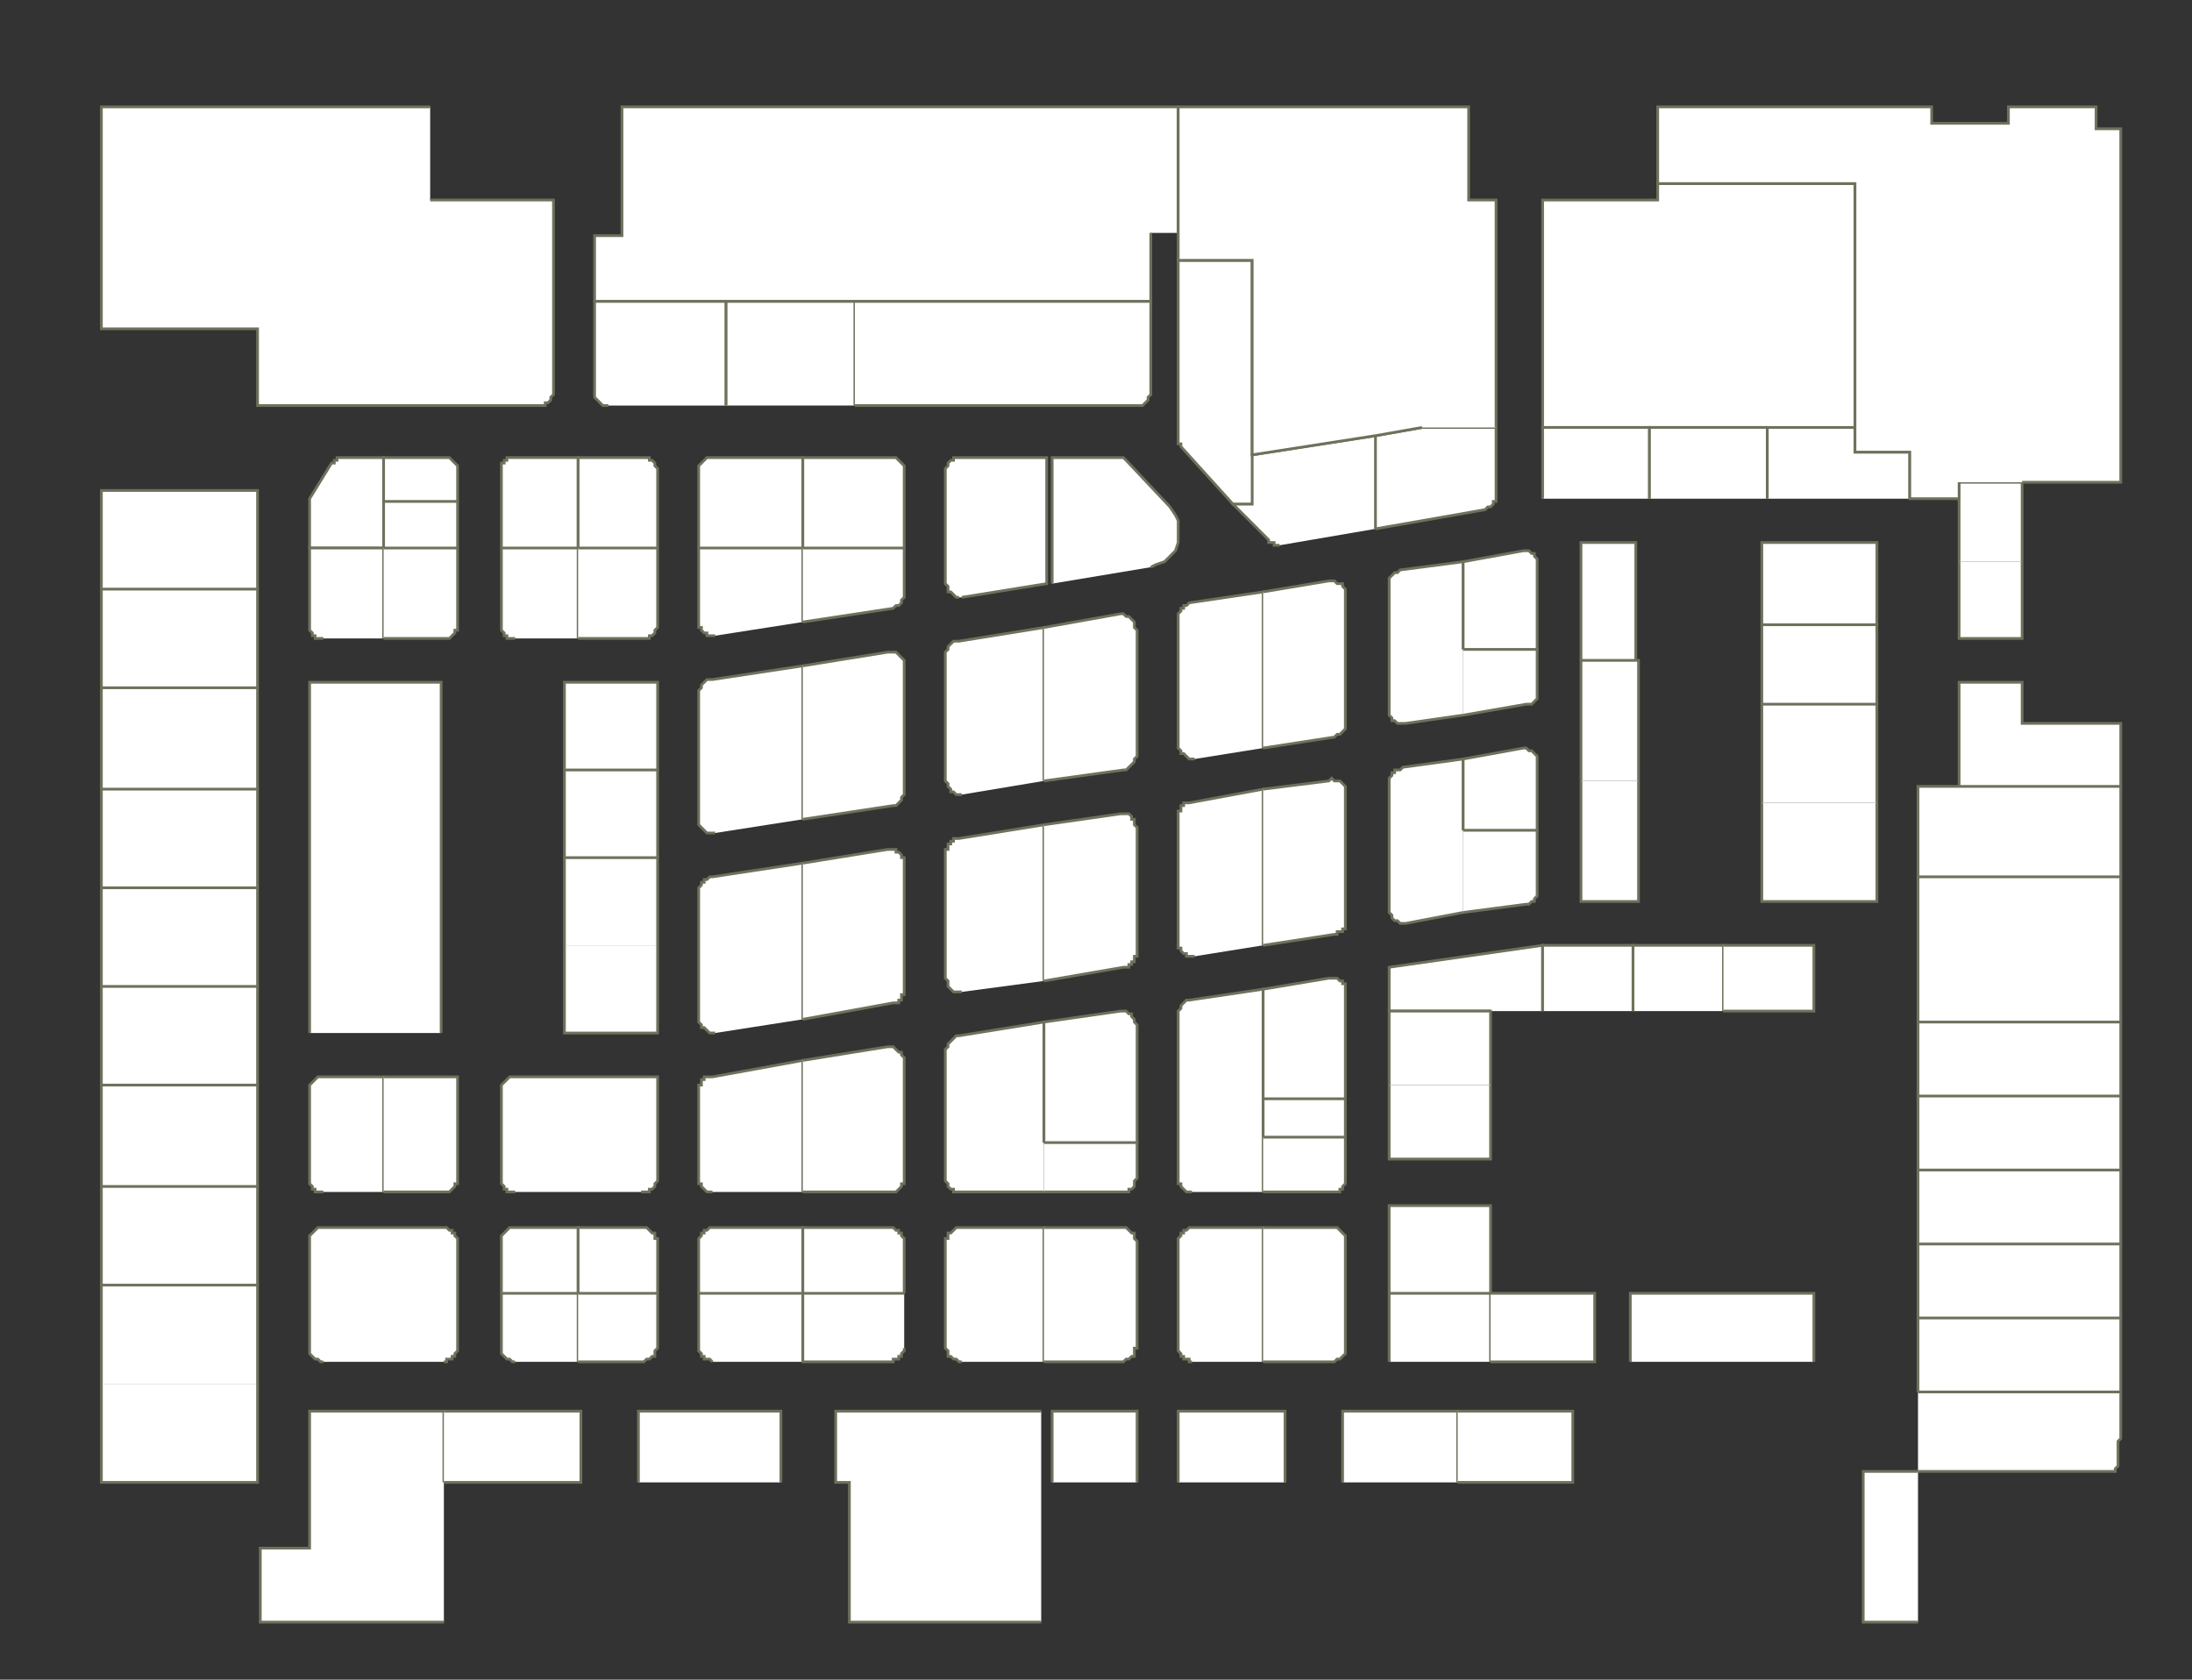 <?xml version="1.0" encoding="utf-8" ?>
<svg baseProfile="full" height="613" version="1.1" width="800" xmlns="http://www.w3.org/2000/svg" xmlns:ev="http://www.w3.org/2001/xml-events" xmlns:xlink="http://www.w3.org/1999/xlink"><rect width="100%" height="100%" fill="#333333" stroke="none"/><defs /><g id="2A01" stroke="red"><polyline fill="#FFFFFF" points="157,73 202,73 202,143 202,144 201,145 201,146 201,146 200,147 199,147 199,148 198,148 197,148 196,148 94,148 94,120 37,120 37,39 157,39" stroke="#6d725c" /></g><g id="2A08" stroke="red"><polyline fill="#FFFFFF" points="140,200 113,200 113,185 113,185 113,184 113,184 113,184 113,184 113,183 113,183 113,183 113,182 113,182 121,169 122,169 122,168 122,168 123,168 123,167 124,167 124,167 125,167 125,167 126,167 140,167 140,183" stroke="#6d725c" /></g><g id="2A09" stroke="red"><polyline fill="#FFFFFF" points="37,215 37,179 94,179 94,215" stroke="#6d725c" /></g><g id="2A10" stroke="red"><polyline fill="#FFFFFF" points="118,233 117,233 116,233 115,233 115,232 114,232 114,231 113,230 113,230 113,229 113,228 113,200 140,200 140,233" stroke="#6d725c" /></g><g id="2A11" stroke="red"><polyline fill="#FFFFFF" points="37,251 37,215 94,215 94,251" stroke="#6d725c" /></g><g id="2A12" stroke="red"><polyline fill="#FFFFFF" points="113,377 113,249 161,249 161,377" stroke="#6d725c" /></g><g id="2A13" stroke="red"><polyline fill="#FFFFFF" points="37,288 37,251 94,251 94,288" stroke="#6d725c" /></g><g id="2A15" stroke="red"><polyline fill="#FFFFFF" points="37,324 37,288 94,288 94,324" stroke="#6d725c" /></g><g id="2A17" stroke="red"><polyline fill="#FFFFFF" points="37,360 37,324 94,324 94,360" stroke="#6d725c" /></g><g id="2A19" stroke="red"><polyline fill="#FFFFFF" points="37,396 37,360 94,360 94,396" stroke="#6d725c" /></g><g id="2A20" stroke="red"><polyline fill="#FFFFFF" points="118,435 117,435 116,435 115,435 115,434 114,434 114,433 113,432 113,432 113,431 113,430 113,398 113,397 113,397 113,396 114,395 114,395 115,394 115,394 116,393 117,393 118,393 140,393 140,435" stroke="#6d725c" /></g><g id="2A21" stroke="red"><polyline fill="#FFFFFF" points="37,433 37,396 94,396 94,433" stroke="#6d725c" /></g><g id="2A22" stroke="red"><polyline fill="#FFFFFF" points="140,393 167,393 167,430 167,431 167,432 166,432 166,433 165,434 165,434 164,435 163,435 163,435 162,435 140,435" stroke="#6d725c" /></g><g id="2A23" stroke="red"><polyline fill="#FFFFFF" points="37,469 37,433 94,433 94,469" stroke="#6d725c" /></g><g id="2A24" stroke="red"><polyline fill="#FFFFFF" points="118,497 117,497 116,496 115,496 115,496 114,495 114,495 113,494 113,493 113,492 113,492 113,453 113,452 113,452 113,451 114,450 114,450 115,449 115,449 116,448 117,448 118,448 162,448 163,448 163,448 164,449 165,449 165,450 166,450 166,451 167,452 167,452 167,453 167,492 167,492 167,493 166,494 166,495 165,495 165,496 164,496 163,496 163,497 162,497" stroke="#6d725c" /></g><g id="2A25" stroke="red"><polyline fill="#FFFFFF" points="37,505 37,469 94,469 94,505" stroke="#6d725c" /></g><g id="2A26" stroke="red"><polyline fill="#FFFFFF" points="162,592 144,592 135,592 95,592 95,565 113,565 113,515 162,515 162,541" stroke="#6d725c" /></g><g id="2A27" stroke="red"><polyline fill="#FFFFFF" points="94,505 94,541 37,541 37,505" stroke="#6d725c" /></g><g id="2B03" stroke="red"><polyline fill="#FFFFFF" points="140,183 140,167 162,167 163,167 163,167 164,167 165,168 165,168 166,169 166,169 167,170 167,171 167,172 167,183" stroke="#6d725c" /></g><g id="2B05" stroke="red"><polyline fill="#FFFFFF" points="140,200 140,183 167,183 167,200" stroke="#6d725c" /></g><g id="2B06" stroke="red"><polyline fill="#FFFFFF" points="183,200 183,172 183,171 183,170 183,169 184,169 184,168 185,168 185,167 186,167 187,167 188,167 211,167 211,200" stroke="#6d725c" /></g><g id="2B07" stroke="red"><polyline fill="#FFFFFF" points="140,200 167,200 167,228 167,229 167,230 166,230 166,231 165,232 165,232 164,233 163,233 163,233 162,233 140,233" stroke="#6d725c" /></g><g id="2B08" stroke="red"><polyline fill="#FFFFFF" points="188,233 187,233 186,233 185,233 185,232 184,232 184,231 183,230 183,230 183,229 183,228 183,200 211,200 211,233" stroke="#6d725c" /></g><g id="2B16" stroke="red"><polyline fill="#FFFFFF" points="162,515 212,515 212,541 162,541" stroke="#6d725c" /></g><g id="2C01" stroke="red"><polyline fill="#FFFFFF" points="420,85 420,110 345,110 330,110 312,110 265,110 217,110 217,86 227,86 227,39 430,39 430,85" stroke="#6d725c" /></g><g id="2C05" stroke="red"><polyline fill="#FFFFFF" points="222,148 221,148 221,148 220,148 219,147 219,147 218,146 218,146 217,145 217,144 217,143 217,110 265,110 265,148" stroke="#6d725c" /></g><g id="2C06" stroke="red"><polyline fill="#FFFFFF" points="265,148 265,110 312,110 312,148" stroke="#6d725c" /></g><g id="2C07" stroke="red"><polyline fill="#FFFFFF" points="211,200 211,167 234,167 235,167 236,167 237,167 237,168 238,168 239,169 239,169 239,170 240,171 240,172 240,200" stroke="#6d725c" /></g><g id="2C08" stroke="red"><polyline fill="#FFFFFF" points="255,200 255,172 255,171 255,170 256,169 256,169 257,168 257,168 258,167 259,167 260,167 260,167 293,167 293,200" stroke="#6d725c" /></g><g id="2C09" stroke="red"><polyline fill="#FFFFFF" points="211,200 240,200 240,228 240,229 239,230 239,230 239,231 238,232 237,232 237,233 236,233 235,233 234,233 211,233" stroke="#6d725c" /></g><g id="2C10" stroke="red"><polyline fill="#FFFFFF" points="261,232 260,232 259,232 258,232 258,231 257,231 256,230 256,229 255,229 255,228 255,227 255,200 293,200 293,227" stroke="#6d725c" /></g><g id="2C11" stroke="red"><polyline fill="#FFFFFF" points="206,281 206,249 240,249 240,281" stroke="#6d725c" /></g><g id="2C12" stroke="red"><polyline fill="#FFFFFF" points="261,304 260,304 259,304 258,304 258,304 257,303 256,302 256,302 255,301 255,300 255,299 255,253 255,252 255,252 256,251 256,250 256,250 257,249 257,249 258,248 259,248 260,248 293,243 293,299" stroke="#6d725c" /></g><g id="2C13" stroke="red"><polyline fill="#FFFFFF" points="206,313 206,281 240,281 240,313" stroke="#6d725c" /></g><g id="2C14" stroke="red"><polyline fill="#FFFFFF" points="261,377 260,377 259,377 258,376 258,376 257,375 256,375 256,374 255,373 255,372 255,372 255,325 255,325 255,324 256,323 256,323 256,322 257,322 257,321 258,321 259,320 260,320 293,315 293,372" stroke="#6d725c" /></g><g id="2C15" stroke="red"><polyline fill="#FFFFFF" points="206,345 206,313 240,313 240,345" stroke="#6d725c" /></g><g id="2C16" stroke="red"><polyline fill="#FFFFFF" points="260,435 260,435 259,435 258,435 257,434 257,434 256,433 256,432 255,432 255,431 255,430 255,398 255,397 255,396 256,396 256,395 256,394 257,394 257,393 258,393 259,393 260,393 293,387 293,435" stroke="#6d725c" /></g><g id="2C17" stroke="red"><polyline fill="#FFFFFF" points="240,345 240,377 206,377 206,345" stroke="#6d725c" /></g><g id="2C18" stroke="red"><polyline fill="#FFFFFF" points="255,472 255,453 255,452 255,452 256,451 256,450 257,450 257,449 258,449 259,448 260,448 260,448 293,448 293,472" stroke="#6d725c" /></g><g id="2C19" stroke="red"><polyline fill="#FFFFFF" points="188,435 187,435 186,435 185,435 185,434 184,434 184,433 183,432 183,432 183,431 183,430 183,398 183,397 183,397 183,396 184,395 184,395 185,394 185,394 186,393 187,393 188,393 240,393 240,430 240,431 239,432 239,432 239,433 238,434 237,434 237,435 236,435 235,435 234,435" stroke="#6d725c" /></g><g id="2C20" stroke="red"><polyline fill="#FFFFFF" points="260,497 260,497 259,496 258,496 257,496 257,495 256,495 256,494 255,493 255,492 255,492 255,472 293,472 293,497" stroke="#6d725c" /></g><g id="2C21" stroke="red"><polyline fill="#FFFFFF" points="183,472 183,453 183,452 183,452 183,451 184,450 184,450 185,449 185,449 186,448 187,448 188,448 211,448 211,472" stroke="#6d725c" /></g><g id="2C23" stroke="red"><polyline fill="#FFFFFF" points="211,472 211,448 234,448 235,448 236,448 237,449 237,449 238,450 239,450 239,451 239,452 240,452 240,453 240,472" stroke="#6d725c" /></g><g id="2C25" stroke="red"><polyline fill="#FFFFFF" points="188,497 187,497 186,496 185,496 185,496 184,495 184,495 183,494 183,493 183,492 183,492 183,472 211,472 211,497" stroke="#6d725c" /></g><g id="2C27" stroke="red"><polyline fill="#FFFFFF" points="211,472 240,472 240,492 240,492 239,493 239,494 239,495 238,495 237,496 237,496 236,496 235,497 234,497 211,497" stroke="#6d725c" /></g><g id="2C28" stroke="red"><polyline fill="#FFFFFF" points="233,541 233,515 285,515 285,541" stroke="#6d725c" /></g><g id="2D07" stroke="red"><polyline fill="#FFFFFF" points="312,110 330,110 345,110 420,110 420,143 420,144 419,145 419,146 419,146 418,147 418,147 417,148 416,148 415,148 415,148 312,148" stroke="#6d725c" /></g><g id="2D09" stroke="red"><polyline fill="#FFFFFF" points="293,200 293,167 325,167 326,167 326,167 327,167 328,168 328,168 329,169 329,169 330,170 330,171 330,172 330,200" stroke="#6d725c" /></g><g id="2D11" stroke="red"><polyline fill="#FFFFFF" points="293,200 330,200 330,217 330,217 330,218 329,219 329,219 329,220 328,221 328,221 327,221 326,222 326,222 293,227" stroke="#6d725c" /></g><g id="2D12" stroke="red"><polyline fill="#FFFFFF" points="350,218 349,218 348,217 348,217 347,216 346,216 346,215 346,214 345,213 345,213 345,172 345,171 346,170 346,169 346,169 347,168 348,168 348,167 349,167 350,167 351,167 382,167 382,213 351,218 351,218 351,218 351,218 351,218 351,218 351,218 351,218 351,218 351,218 351,218" stroke="#6d725c" /></g><g id="2D13" stroke="red"><polyline fill="#FFFFFF" points="293,243 324,238 325,238 326,238 327,238 327,238 328,239 329,240 329,240 330,241 330,242 330,243 330,289 330,290 330,290 329,291 329,292 329,292 328,293 328,293 327,294 326,294 326,294 293,299" stroke="#6d725c" /></g><g id="2D14" stroke="red"><polyline fill="#FFFFFF" points="351,290 351,290 350,290 349,290 348,289 347,289 347,288 346,287 346,287 346,286 345,285 345,239 345,238 346,237 346,237 346,236 347,235 347,235 348,234 348,234 349,234 350,234 381,229 381,285" stroke="#6d725c" /></g><g id="2D15" stroke="red"><polyline fill="#FFFFFF" points="293,315 324,310 325,310 326,310 327,310 327,311 328,311 329,312 329,313 330,313 330,314 330,315 330,361 330,362 330,363 329,363 329,364 329,365 328,365 328,366 327,366 326,366 326,366 293,372" stroke="#6d725c" /></g><g id="2D16" stroke="red"><polyline fill="#FFFFFF" points="351,362 351,362 350,362 349,362 348,362 347,361 347,361 346,360 346,359 346,358 345,357 345,311 345,310 346,310 346,309 346,308 347,308 347,307 348,307 348,306 349,306 350,306 381,301 381,358" stroke="#6d725c" /></g><g id="2D17" stroke="red"><polyline fill="#FFFFFF" points="293,387 324,382 325,382 326,382 327,383 327,383 328,384 329,384 329,385 330,386 330,387 330,388 330,430 330,431 330,432 329,432 329,433 328,434 328,434 327,435 326,435 326,435 325,435 293,435" stroke="#6d725c" /></g><g id="2D18" stroke="red"><polyline fill="#FFFFFF" points="381,435 351,435 350,435 349,435 348,435 348,434 347,434 346,433 346,432 346,432 345,431 345,430 345,383 345,383 346,382 346,381 346,381 347,380 347,380 348,379 348,379 349,378 350,378 381,373 381,412 381,417" stroke="#6d725c" /></g><g id="2D19" stroke="red"><polyline fill="#FFFFFF" points="293,472 293,448 325,448 326,448 326,448 327,449 328,449 328,450 329,450 329,451 330,452 330,452 330,453 330,472" stroke="#6d725c" /></g><g id="2D20" stroke="red"><polyline fill="#FFFFFF" points="351,497 350,497 349,496 348,496 348,496 347,495 346,495 346,494 346,493 345,492 345,492 345,453 345,452 346,452 346,451 346,450 347,450 348,449 348,449 349,448 350,448 351,448 381,448 381,497" stroke="#6d725c" /></g><g id="2D21" stroke="red"><polyline fill="#FFFFFF" points="330,492 330,492 330,493 329,494 329,495 328,495 328,496 327,496 326,496 326,497 325,497 293,497 293,472 330,472" stroke="#6d725c" /></g><g id="2D29" stroke="red"><polyline fill="#FFFFFF" points="380,592 310,592 310,541 305,541 305,515 380,515" stroke="#6d725c" /></g><g id="2E07" stroke="red"><polyline fill="#FFFFFF" points="384,213 384,167 408,167 408,167 408,167 409,167 409,167 410,167 410,167 410,167 411,168 411,168 411,168 427,185 429,188 430,190 430,193 430,196 430,198 429,201 427,203 425,205 422,206 420,207" stroke="#6d725c" /></g><g id="2E08" stroke="red"><polyline fill="#FFFFFF" points="457,184 450,184 431,163 431,163 431,163 431,162 431,162 430,162 430,161 430,161 430,161 430,160 430,160 430,95 457,95 457,166" stroke="#6d725c" /></g><g id="2E13" stroke="red"><polyline fill="#FFFFFF" points="381,229 409,224 409,224 410,224 411,225 412,225 413,226 413,226 414,227 414,228 414,229 415,230 415,276 415,276 414,277 414,278 414,278 413,279 413,279 412,280 412,280 411,281 410,281 381,285" stroke="#6d725c" /></g><g id="2E14" stroke="red"><polyline fill="#FFFFFF" points="436,277 435,277 434,277 433,276 433,276 432,275 431,275 431,274 430,273 430,272 430,271 430,225 430,225 430,224 431,223 431,223 431,222 432,222 432,221 433,221 434,220 434,220 461,216 461,273" stroke="#6d725c" /></g><g id="2E15" stroke="red"><polyline fill="#FFFFFF" points="381,301 409,297 409,297 410,297 411,297 412,297 413,298 413,299 414,299 414,300 414,301 415,302 415,348 415,349 414,349 414,350 414,351 413,351 413,352 412,352 412,353 411,353 410,353 381,358" stroke="#6d725c" /></g><g id="2E16" stroke="red"><polyline fill="#FFFFFF" points="436,349 435,349 434,349 433,349 433,348 432,348 431,347 431,346 430,346 430,345 430,344 430,298 430,297 430,296 431,296 431,295 431,294 432,294 432,293 433,293 434,293 434,293 461,288 461,345" stroke="#6d725c" /></g><g id="2E17A" stroke="red"><polyline fill="#FFFFFF" points="381,417 381,412 381,373 381,373 409,369 409,369 410,369 411,369 412,370 413,370 413,371 414,372 414,372 414,373 415,374 415,417" stroke="#6d725c" /></g><g id="2E17B" stroke="red"><polyline fill="#FFFFFF" points="381,417 415,417 415,430 414,431 414,432 414,432 414,433 413,434 412,434 412,435 411,435 410,435 409,435 381,435" stroke="#6d725c" /></g><g id="2E18" stroke="red"><polyline fill="#FFFFFF" points="435,435 434,435 434,435 433,435 432,434 432,434 431,433 431,432 430,432 430,431 430,430 430,370 430,369 430,369 431,368 431,367 431,367 432,366 432,366 433,365 434,365 434,365 461,361 461,435" stroke="#6d725c" /></g><g id="2E19" stroke="red"><polyline fill="#FFFFFF" points="381,448 409,448 410,448 411,448 412,449 412,449 413,450 414,450 414,451 414,452 414,452 415,453 415,492 414,492 414,493 414,494 414,495 413,495 412,496 412,496 411,496 410,497 409,497 381,497" stroke="#6d725c" /></g><g id="2E20" stroke="red"><polyline fill="#FFFFFF" points="435,497 434,497 434,496 433,496 432,496 432,495 431,495 431,494 430,493 430,492 430,492 430,453 430,452 430,452 431,451 431,450 432,450 432,449 433,449 434,448 434,448 435,448 461,448 461,497" stroke="#6d725c" /></g><g id="2E25" stroke="red"><polyline fill="#FFFFFF" points="384,541 384,515 415,515 415,541" stroke="#6d725c" /></g><g id="2E26" stroke="red"><polyline fill="#FFFFFF" points="430,541 430,515 469,515 469,541" stroke="#6d725c" /></g><g id="2F01" stroke="red"><polyline fill="#FFFFFF" points="645,156 602,156 563,156 563,73 605,73 605,67 677,67 677,156" stroke="#6d725c" /></g><g id="2F06" stroke="red"><polyline fill="#FFFFFF" points="502,159 519,156 546,156 546,181 546,181 546,182 546,183 545,183 545,184 544,185 544,185 543,185 542,186 542,186 502,193" stroke="#6d725c" /></g><g id="2F07" stroke="red"><polyline fill="#FFFFFF" points="467,199 467,199 466,199 466,199 465,199 465,198 464,198 464,198 463,198 463,197 463,197 450,184 457,184 457,166 502,159 502,193" stroke="#6d725c" /></g><g id="2F12" stroke="red"><polyline fill="#FFFFFF" points="534,261 513,264 512,264 511,264 510,264 510,264 509,263 508,263 508,262 507,261 507,260 507,259 507,213 507,213 507,212 507,211 508,210 508,210 509,209 509,209 510,209 511,208 511,208 534,205 534,237" stroke="#6d725c" /></g><g id="2F13" stroke="red"><polyline fill="#FFFFFF" points="461,216 485,212 486,212 487,212 488,213 489,213 490,213 490,214 491,215 491,216 491,216 491,217 491,263 491,264 491,265 491,266 491,266 490,267 490,267 489,268 488,268 488,268 487,269 461,273" stroke="#6d725c" /></g><g id="2F14" stroke="red"><polyline fill="#FFFFFF" points="534,333 513,337 512,337 511,337 510,336 510,336 509,336 508,335 508,334 507,333 507,333 507,332 507,285 507,285 507,284 508,283 508,283 508,282 509,282 509,281 510,281 511,281 512,280 534,277 534,303" stroke="#6d725c" /></g><g id="2F15" stroke="red"><polyline fill="#FFFFFF" points="461,288 485,285 486,284 487,285 488,285 489,285 490,286 490,286 491,287 491,288 491,289 491,290 491,336 491,336 491,337 491,338 491,339 490,339 490,340 489,340 488,340 488,341 487,341 461,345" stroke="#6d725c" /></g><g id="2F16" stroke="red"><polyline fill="#FFFFFF" points="544,369 507,369 507,353 563,345 563,369" stroke="#6d725c" /></g><g id="2F17A" stroke="red"><polyline fill="#FFFFFF" points="461,401 461,361 485,357 486,357 487,357 488,357 489,358 490,358 490,359 491,359 491,360 491,361 491,362 491,401" stroke="#6d725c" /></g><g id="2F17B" stroke="red"><polyline fill="#FFFFFF" points="461,415 461,401 491,401 491,415" stroke="#6d725c" /></g><g id="2F17C" stroke="red"><polyline fill="#FFFFFF" points="461,415 491,415 491,430 491,431 491,432 491,432 490,433 490,434 489,434 489,435 488,435 487,435 486,435 461,435" stroke="#6d725c" /></g><g id="2F18" stroke="red"><polyline fill="#FFFFFF" points="507,396 507,369 544,369 544,396" stroke="#6d725c" /></g><g id="2F19" stroke="red"><polyline fill="#FFFFFF" points="461,448 486,448 487,448 488,448 489,449 489,449 490,450 490,450 491,451 491,452 491,452 491,453 491,492 491,492 491,493 491,494 490,495 490,495 489,496 489,496 488,496 487,497 486,497 461,497" stroke="#6d725c" /></g><g id="2F20" stroke="red"><polyline fill="#FFFFFF" points="544,396 544,423 507,423 507,396" stroke="#6d725c" /></g><g id="2F22" stroke="red"><polyline fill="#FFFFFF" points="507,472 507,440 544,440 544,472" stroke="#6d725c" /></g><g id="2F24" stroke="red"><polyline fill="#FFFFFF" points="507,497 507,472 544,472 544,472 544,497" stroke="#6d725c" /></g><g id="2F25" stroke="red"><polyline fill="#FFFFFF" points="490,541 490,515 532,515 532,541" stroke="#6d725c" /></g><g id="2F26" stroke="red"><polyline fill="#FFFFFF" points="544,472 582,472 582,497 544,497" stroke="#6d725c" /></g><g id="2F27" stroke="red"><polyline fill="#FFFFFF" points="532,515 574,515 574,541 532,541" stroke="#6d725c" /></g><g id="2F28" stroke="red"><polyline fill="#FFFFFF" points="595,497 595,472 662,472 662,497" stroke="#6d725c" /></g><g id="2G06" stroke="red"><polyline fill="#FFFFFF" points="534,237 534,205 556,201 556,201 557,201 558,201 559,202 560,202 560,203 561,204 561,204 561,205 561,206 561,237" stroke="#6d725c" /></g><g id="2G07" stroke="red"><polyline fill="#FFFFFF" points="577,241 577,198 597,198 597,241" stroke="#6d725c" /></g><g id="2G08" stroke="red"><polyline fill="#FFFFFF" points="534,237 561,237 561,252 561,253 561,254 561,254 561,255 560,256 560,256 559,257 559,257 558,257 557,257 534,261" stroke="#6d725c" /></g><g id="2G09" stroke="red"><polyline fill="#FFFFFF" points="577,285 577,241 597,241 598,241 598,285" stroke="#6d725c" /></g><g id="2G10A" stroke="red"><polyline fill="#FFFFFF" points="534,303 534,277 556,273 556,273 557,273 558,274 559,274 560,275 560,275 561,276 561,277 561,278 561,279 561,303" stroke="#6d725c" /></g><g id="2G10B" stroke="red"><polyline fill="#FFFFFF" points="534,303 561,303 561,325 561,325 561,326 561,327 561,327 560,328 560,329 559,329 559,329 558,330 557,330 534,333" stroke="#6d725c" /></g><g id="2G11" stroke="red"><polyline fill="#FFFFFF" points="598,285 598,329 577,329 577,285" stroke="#6d725c" /></g><g id="2G12" stroke="red"><polyline fill="#FFFFFF" points="563,369 563,345 596,345 596,369" stroke="#6d725c" /></g><g id="2G13" stroke="red"><polyline fill="#FFFFFF" points="596,369 596,345 629,345 629,369" stroke="#6d725c" /></g><g id="2G14" stroke="red"><polyline fill="#FFFFFF" points="629,345 662,345 662,369 629,369" stroke="#6d725c" /></g><g id="2H01" stroke="red"><polyline fill="#FFFFFF" points="563,182 563,156 602,156 602,182" stroke="#6d725c" /></g><g id="2H02" stroke="red"><polyline fill="#FFFFFF" points="602,182 602,156 645,156 645,182" stroke="#6d725c" /></g><g id="2H03" stroke="red"><polyline fill="#FFFFFF" points="645,182 645,156 677,156 677,165 697,165 697,182" stroke="#6d725c" /></g><g id="2I01" stroke="red"><polyline fill="#FFFFFF" points="643,228 643,198 685,198 685,228" stroke="#6d725c" /></g><g id="2I02A" stroke="red"><polyline fill="#FFFFFF" points="715,205 715,182 715,176 738,176 738,205" stroke="#6d725c" /></g><g id="2I02B" stroke="red"><polyline fill="#FFFFFF" points="738,205 738,233 715,233 715,205" stroke="#6d725c" /></g><g id="2I03" stroke="red"><polyline fill="#FFFFFF" points="643,257 643,228 685,228 685,257" stroke="#6d725c" /></g><g id="2I04" stroke="red"><polyline fill="#FFFFFF" points="715,287 715,249 738,249 738,264 774,264 774,287" stroke="#6d725c" /></g><g id="2I05" stroke="red"><polyline fill="#FFFFFF" points="643,293 643,257 685,257 685,293" stroke="#6d725c" /></g><g id="2I07" stroke="red"><polyline fill="#FFFFFF" points="685,293 685,329 643,329 643,293" stroke="#6d725c" /></g><g id="2I08" stroke="red"><polyline fill="#FFFFFF" points="700,320 700,287 715,287 774,287 774,320" stroke="#6d725c" /></g><g id="2I10" stroke="red"><polyline fill="#FFFFFF" points="700,373 700,320 774,320 774,373" stroke="#6d725c" /></g><g id="2I12" stroke="red"><polyline fill="#FFFFFF" points="700,400 700,373 774,373 774,400" stroke="#6d725c" /></g><g id="2I14" stroke="red"><polyline fill="#FFFFFF" points="700,427 700,400 774,400 774,427" stroke="#6d725c" /></g><g id="2I16" stroke="red"><polyline fill="#FFFFFF" points="700,454 700,427 774,427 774,454" stroke="#6d725c" /></g><g id="2I18" stroke="red"><polyline fill="#FFFFFF" points="700,481 700,481 700,454 774,454 774,481 774,481" stroke="#6d725c" /></g><g id="2I20" stroke="red"><polyline fill="#FFFFFF" points="700,508 700,481 774,481 774,508" stroke="#6d725c" /></g><g id="2I22" stroke="red"><polyline fill="#FFFFFF" points="700,508 774,508 774,508 774,523 774,525 773,526 773,527 773,529 773,530 773,532 773,533 773,535 772,536 772,537 700,537" stroke="#6d725c" /></g><g id="2I24" stroke="red"><polyline fill="#FFFFFF" points="700,592 680,592 680,537 700,537" stroke="#6d725c" /></g><g id="2Y01" stroke="red"><polyline fill="#FFFFFF" points="715,176 715,182 697,182 697,165 677,165 677,156 677,67 605,67 605,39 705,39 705,45 733,45 733,39 765,39 765,47 774,47 774,176 738,176" stroke="#6d725c" /></g><g id="2Y02" stroke="red"><polyline fill="#FFFFFF" points="519,156 502,159 457,166 457,95 430,95 430,85 430,39 536,39 536,73 545,73 545,73 546,73 546,73 546,156" stroke="#6d725c" /></g></svg>